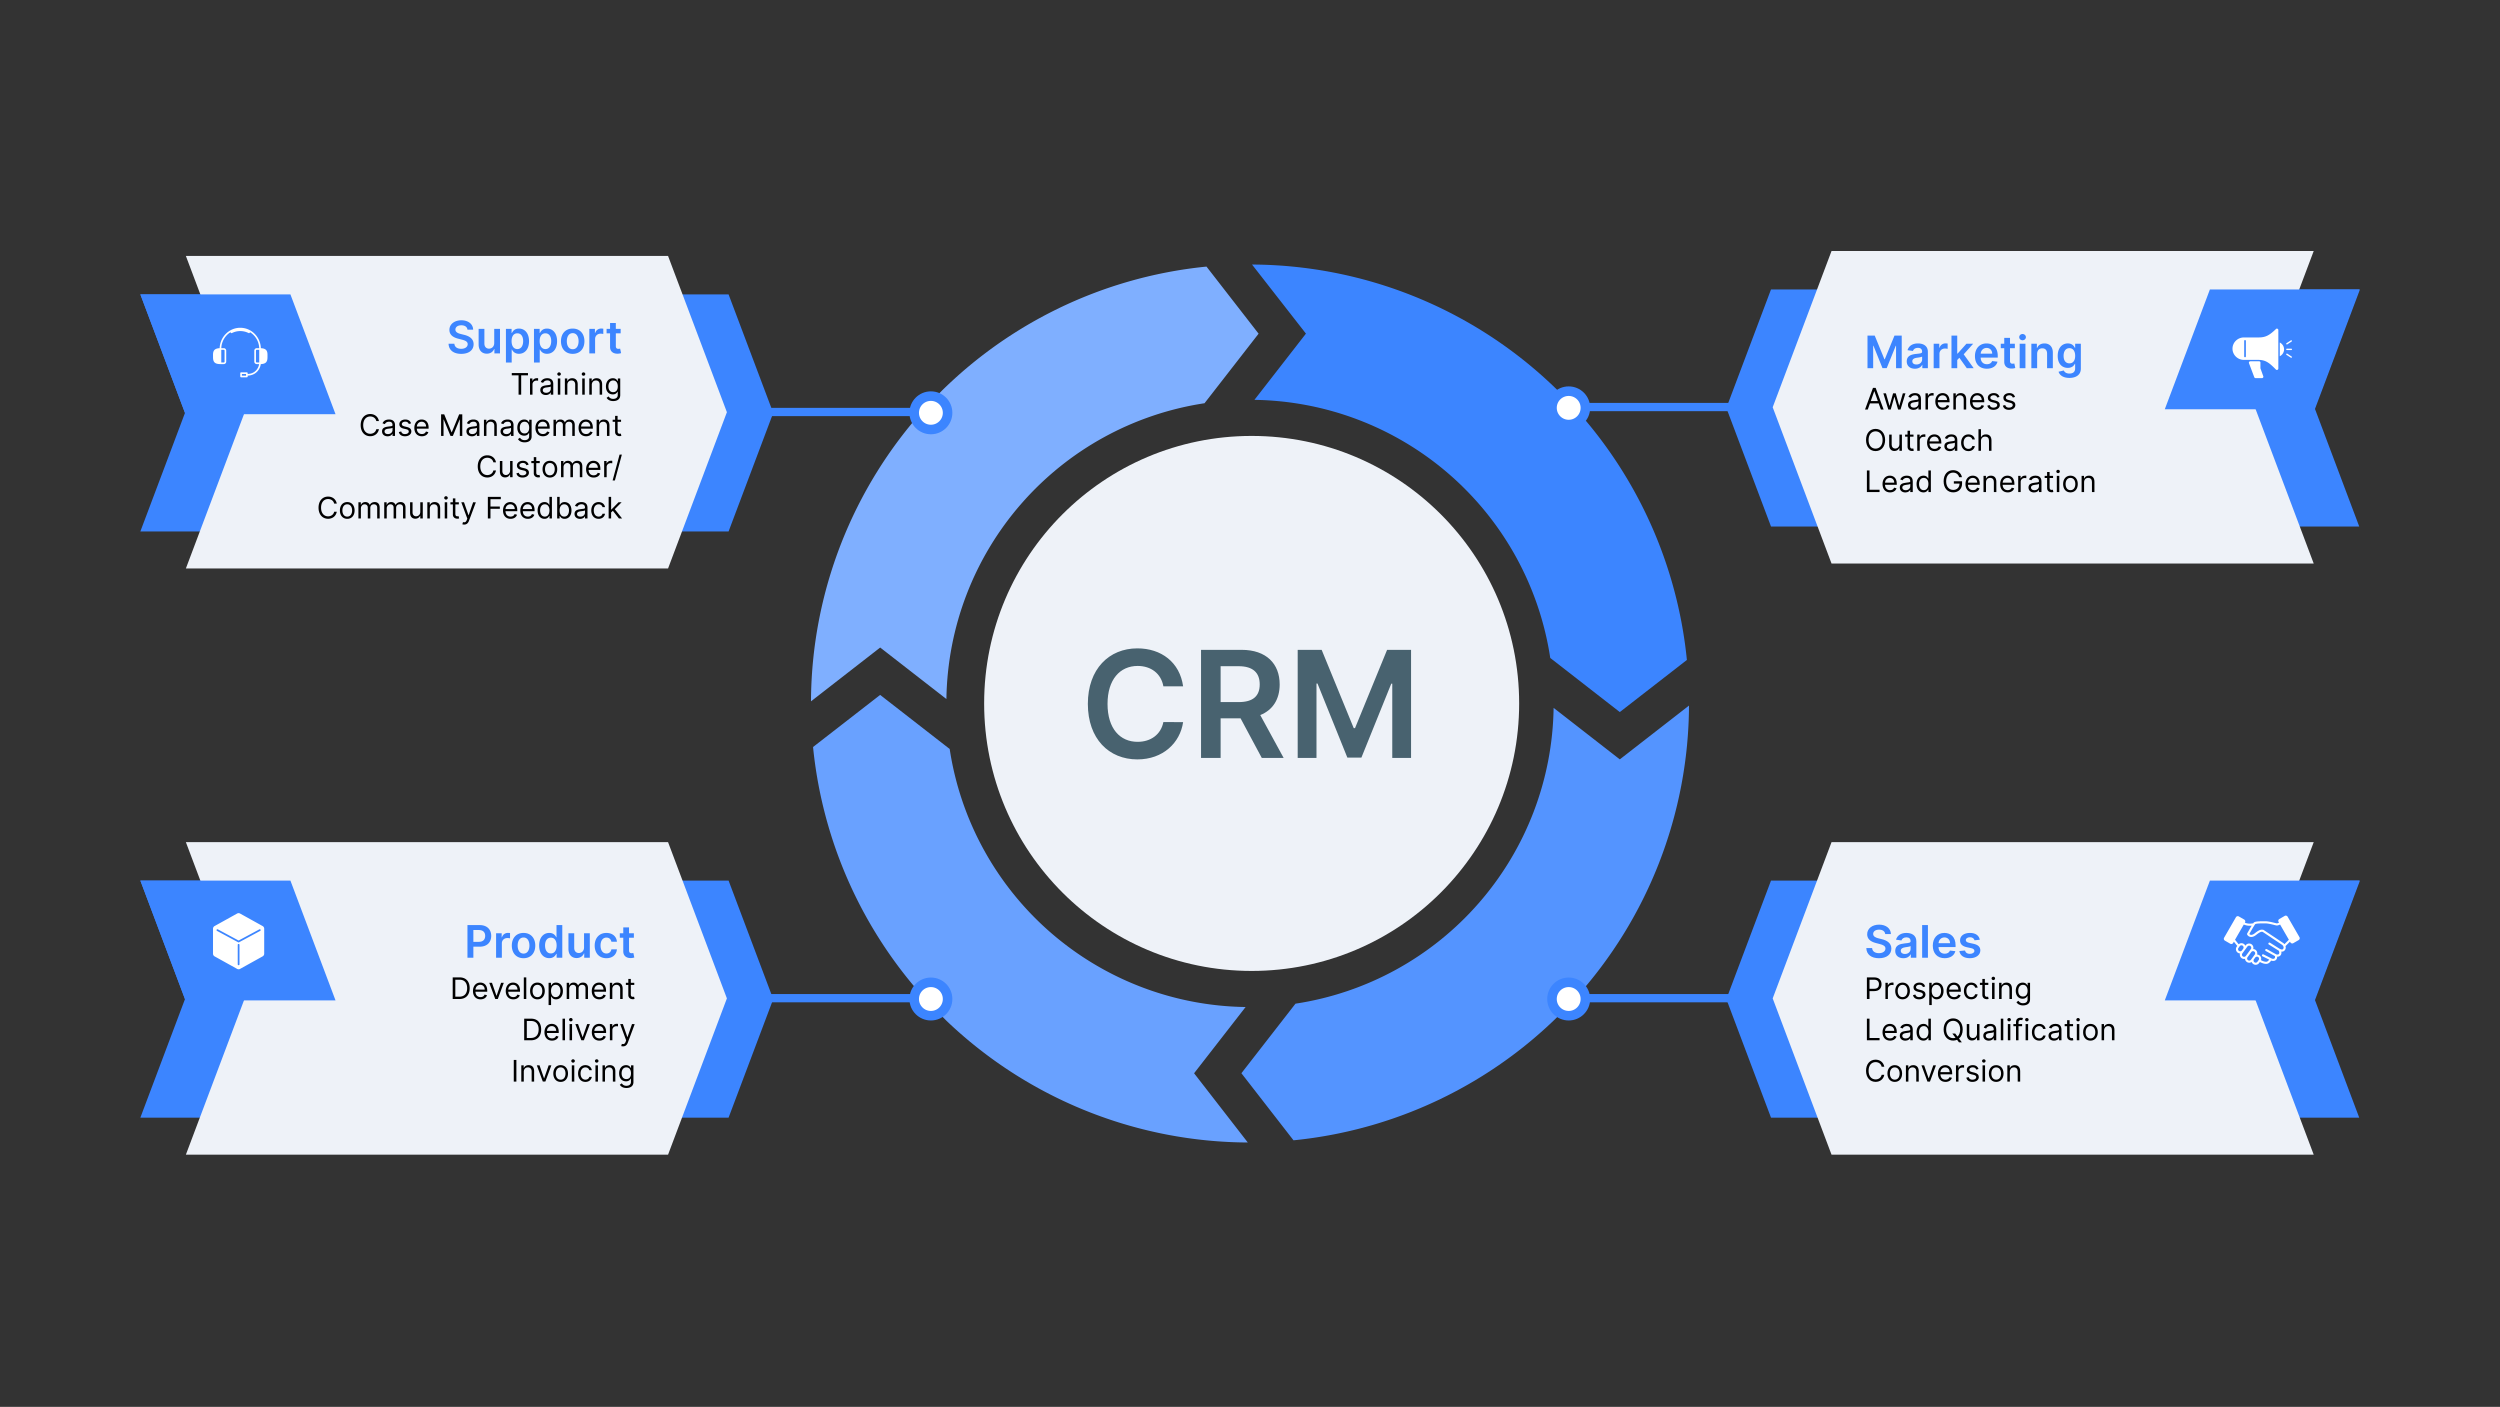 <svg width="1514" height="852" fill="none" xmlns="http://www.w3.org/2000/svg"><rect width="100%" height="100%" fill="#333333" stroke="none"/><path d="M758 588c89.47 0 162-72.53 162-162s-72.53-162-162-162-162 72.53-162 162 72.53 162 162 162Z" fill="#EEF2F8"/><g clip-path="url(#a)"><path d="m1022.86 427.293-41.903 32.582-40.092-31.198a183.897 183.897 0 0 1-156.32 179.146l-32.752 42.123 31.55 40.626a265.83 265.83 0 0 0 170.326-85.637 265.783 265.783 0 0 0 69.191-177.642Z" fill="#5494FF"/><path d="m790.876 202.043-31.199 40.115a183.861 183.861 0 0 1 179.157 156.308l42.112 32.764 40.634-31.561a265.863 265.863 0 0 0-263.355-239.466l32.651 41.84Z" fill="#3C85FF"/><path d="m533.043 392.147 40.103 31.187A183.884 183.884 0 0 1 729.455 244.2l32.752-42.123-31.55-40.626a265.833 265.833 0 0 0-239.522 263.278l41.908-32.582Z" fill="#7FAFFF"/><path d="m723.136 649.969 31.198-40.116A183.863 183.863 0 0 1 575.132 453.59l-42.123-32.752-40.626 31.55a265.864 265.864 0 0 0 263.29 239.511l-32.537-41.93Z" fill="#69A1FF"/><path d="M716.491 415.63c-2.013-14.542-13.2-22.979-27.709-22.979-17.099 0-29.979 12.464-29.979 33.622 0 21.125 12.72 33.622 29.979 33.622 15.564 0 25.887-10.068 27.709-22.564l-11.953-.064c-1.502 7.67-7.766 11.985-15.597 11.985-10.61 0-18.217-7.958-18.217-22.979 0-14.766 7.543-22.98 18.249-22.98 7.958 0 14.191 4.507 15.565 12.337h11.953ZM727.35 459h11.857v-23.97h12.081L764.136 459h13.231l-14.158-25.952c7.702-3.1 11.761-9.684 11.761-18.569 0-12.496-8.054-20.934-23.075-20.934H727.35V459Zm11.857-33.814v-21.733h10.866c8.853 0 12.816 4.059 12.816 11.026 0 6.968-3.963 10.707-12.752 10.707h-10.93Zm46.678-31.641V459h11.378v-45.064h.607l18.089 44.872h8.502l18.089-44.776h.607V459h11.378v-65.455h-14.51l-19.432 47.429h-.767l-19.431-47.429h-14.51Z" fill="#48626F"/></g><path stroke="#3C85FF" stroke-width="5" d="M364.751 249.5h199"/><path d="M441.227 178.288H85l27.021 71.779L85 321.847h356.227l27.043-71.78-27.043-71.779Z" fill="#3C85FF"/><path d="M404.573 155H112.564l35.636 94.629-35.636 94.651h292.009l35.636-94.651L404.573 155Z" fill="#EEF2F8"/><path d="m85 178.288 27.315 72.548h90.877l-27.315-72.548H85Z" fill="#3C85FF"/><circle cx="563.751" cy="250" r="10.111" fill="#fff" stroke="#3C85FF" stroke-width="5.778"/><path stroke="#3C85FF" stroke-width="5" d="M364.751 604.5h199"/><path d="M441.227 533.288H85l27.021 71.78L85 676.847h356.227l27.043-71.779-27.043-71.78Z" fill="#3C85FF"/><path d="M404.573 510H112.564l35.636 94.629-35.636 94.651h292.009l35.636-94.651L404.573 510Z" fill="#EEF2F8"/><path d="m85 533.288 27.315 72.548h90.877l-27.315-72.548H85Z" fill="#3C85FF"/><circle cx="563.751" cy="605" r="10.111" fill="#fff" stroke="#3C85FF" stroke-width="5.778"/><path stroke="#3C85FF" stroke-width="5" d="M1149 246.5H950"/><path d="M1072.52 175.288h356.23l-27.02 71.779 27.02 71.78h-356.23l-27.04-71.78 27.04-71.779Z" fill="#3C85FF"/><path d="M1109.18 152h292.01l-35.64 94.629 35.64 94.651h-292.01l-35.64-94.651L1109.18 152Z" fill="#EEF2F8"/><path d="m1429.19 175.288-27.31 72.548H1311l27.32-72.548h90.87Z" fill="#3C85FF"/><circle r="10.111" transform="matrix(-1 0 0 1 950 247)" fill="#fff" stroke="#3C85FF" stroke-width="5.778"/><path stroke="#3C85FF" stroke-width="5" d="M1149 604.5H950"/><path d="M1072.52 533.288h356.23l-27.02 71.78 27.02 71.779h-356.23l-27.04-71.779 27.04-71.78Z" fill="#3C85FF"/><path d="M1109.18 510h292.01l-35.64 94.629 35.64 94.651h-292.01l-35.64-94.651L1109.18 510Z" fill="#EEF2F8"/><path d="m1429.19 533.288-27.31 72.548H1311l27.32-72.548h90.87Z" fill="#3C85FF"/><circle r="10.111" transform="matrix(-1 0 0 1 950 605)" fill="#fff" stroke="#3C85FF" stroke-width="5.778"/><path d="M1130.95 203.234V223h3.44v-13.609h.18l5.46 13.551h2.57l5.46-13.522h.19V223h3.43v-19.766h-4.38l-5.87 14.323h-.23l-5.87-14.323h-4.38Zm28.74 20.065c2.33 0 3.72-1.09 4.35-2.335h.12V223h3.36v-9.922c0-3.918-3.2-5.096-6.02-5.096-3.12 0-5.51 1.39-6.29 4.092l3.27.464c.34-1.014 1.33-1.882 3.04-1.882 1.62 0 2.51.83 2.51 2.287v.058c0 1.004-1.06 1.052-3.67 1.332-2.88.309-5.63 1.168-5.63 4.507 0 2.915 2.13 4.459 4.96 4.459Zm.91-2.567c-1.46 0-2.5-.666-2.5-1.95 0-1.341 1.17-1.901 2.73-2.123.92-.126 2.75-.357 3.21-.724v1.747c0 1.65-1.34 3.05-3.44 3.05Zm10.43 2.268h3.5v-8.715c0-1.882 1.42-3.214 3.34-3.214.58 0 1.32.106 1.62.202v-3.214a8.428 8.428 0 0 0-1.26-.096c-1.7 0-3.11.965-3.66 2.683h-.15v-2.471h-3.39V223Zm10.78 0h3.49v-4.98l1.28-1.361 4.53 6.341h4.18l-6.08-8.426 5.74-6.399h-4.08l-5.33 5.955h-.24v-10.896h-3.49V223Zm21.43.29c3.45 0 5.82-1.689 6.44-4.266l-3.26-.367c-.47 1.254-1.63 1.911-3.14 1.911-2.26 0-3.75-1.487-3.78-4.025h10.33v-1.071c0-5.202-3.13-7.49-6.78-7.49-4.25 0-7.02 3.118-7.02 7.692 0 4.653 2.74 7.616 7.21 7.616Zm-3.73-9.102c.11-1.892 1.51-3.484 3.59-3.484 2.01 0 3.36 1.467 3.38 3.484h-6.97Zm20.68-6.013h-2.93v-3.552h-3.49v3.552h-2.11v2.703h2.11v8.242c-.02 2.789 2 4.16 4.63 4.083a7.09 7.09 0 0 0 2.06-.348l-.59-2.731c-.2.048-.59.135-1.03.135-.87 0-1.58-.309-1.58-1.718v-7.663h2.93v-2.703Zm2.92 14.825h3.49v-14.825h-3.49V223Zm1.75-16.929c1.11 0 2.02-.849 2.02-1.892 0-1.052-.91-1.901-2.02-1.901-1.12 0-2.02.849-2.02 1.901 0 1.043.9 1.892 2.02 1.892Zm8.83 8.243c0-2.143 1.29-3.378 3.13-3.378 1.81 0 2.89 1.187 2.89 3.165V223h3.49v-9.439c.01-3.552-2.01-5.579-5.07-5.579-2.22 0-3.75 1.062-4.42 2.712h-.18v-2.519h-3.34V223h3.5v-8.686Zm19.51 14.554c4.01 0 6.96-1.834 6.96-5.627v-15.066h-3.44v2.452h-.2c-.53-1.072-1.64-2.645-4.25-2.645-3.43 0-6.12 2.683-6.12 7.557 0 4.836 2.69 7.249 6.11 7.249 2.54 0 3.72-1.361 4.26-2.452h.18v2.809c0 2.181-1.45 3.079-3.44 3.079-2.1 0-3.03-.994-3.45-1.863l-3.15.762c.64 2.075 2.77 3.745 6.54 3.745Zm.03-8.821c-2.3 0-3.52-1.796-3.52-4.527 0-2.693 1.2-4.671 3.52-4.671 2.25 0 3.49 1.862 3.49 4.671 0 2.828-1.26 4.527-3.49 4.527Z" fill="#3C85FF"/><path d="m1131.12 248 1.32-3.707h5.29l1.32 3.707h1.66l-4.81-13.091h-1.63L1129.46 248h1.66Zm1.82-5.114 2.09-5.906h.11l2.09 5.906h-4.29Zm10.6 5.114h1.48l2.15-7.543h.15l2.15 7.543h1.48l2.99-9.818h-1.58l-2.12 7.491h-.1l-2.08-7.491h-1.61l-2.09 7.517h-.11l-2.12-7.517h-1.58l2.99 9.818Zm15.29.23c1.71 0 2.61-.92 2.91-1.56h.08V248h1.51v-6.469c0-3.119-2.38-3.477-3.63-3.477-1.49 0-3.17.511-3.94 2.301l1.43.511c.33-.715 1.12-1.482 2.56-1.482 1.39 0 2.07.735 2.07 1.994v.051c0 .729-.74.665-2.53.895-1.82.236-3.81.639-3.81 2.889 0 1.918 1.48 3.017 3.35 3.017Zm.23-1.355c-1.2 0-2.07-.537-2.07-1.585 0-1.151 1.05-1.509 2.22-1.662.64-.077 2.35-.256 2.61-.563v1.381c0 1.227-.97 2.429-2.76 2.429Zm7.02 1.125h1.51v-6.213c0-1.33 1.05-2.301 2.48-2.301.4 0 .82.076.92.102v-1.534c-.17-.013-.57-.026-.79-.026-1.18 0-2.2.665-2.56 1.637h-.1v-1.483h-1.46V248Zm10.52.205c1.99 0 3.45-.998 3.91-2.481l-1.46-.409c-.38 1.023-1.27 1.534-2.45 1.534-1.77 0-2.99-1.144-3.07-3.247h7.13v-.639c0-3.656-2.17-4.909-4.22-4.909-2.66 0-4.42 2.097-4.42 5.114s1.74 5.037 4.58 5.037Zm-3.07-5.907c.11-1.527 1.19-2.889 2.91-2.889 1.64 0 2.69 1.227 2.69 2.889h-5.6Zm10.94-.204c0-1.713 1.06-2.685 2.5-2.685 1.4 0 2.25.914 2.25 2.455V248h1.51v-6.239c0-2.505-1.34-3.707-3.32-3.707-1.49 0-2.41.665-2.87 1.662h-.13v-1.534h-1.45V248h1.51v-5.906Zm13.13 6.111c2 0 3.45-.998 3.91-2.481l-1.45-.409c-.39 1.023-1.27 1.534-2.46 1.534-1.77 0-2.99-1.144-3.06-3.247h7.13v-.639c0-3.656-2.18-4.909-4.22-4.909-2.66 0-4.42 2.097-4.42 5.114s1.73 5.037 4.57 5.037Zm-3.06-5.907c.1-1.527 1.18-2.889 2.91-2.889 1.64 0 2.68 1.227 2.68 2.889h-5.59Zm16.38-1.917c-.48-1.394-1.54-2.327-3.48-2.327-2.07 0-3.61 1.176-3.61 2.838 0 1.355.81 2.263 2.61 2.685l1.64.383c.99.23 1.46.703 1.46 1.381 0 .844-.9 1.534-2.3 1.534-1.24 0-2.01-.531-2.28-1.585l-1.43.358c.35 1.668 1.72 2.557 3.73 2.557 2.28 0 3.84-1.247 3.84-2.941 0-1.368-.86-2.231-2.61-2.659l-1.46-.358c-1.16-.287-1.69-.677-1.69-1.432 0-.843.9-1.457 2.1-1.457 1.32 0 1.86.729 2.12 1.406l1.36-.383Zm9.4 0c-.47-1.394-1.53-2.327-3.48-2.327-2.07 0-3.6 1.176-3.6 2.838 0 1.355.8 2.263 2.61 2.685l1.63.383c.99.23 1.46.703 1.46 1.381 0 .844-.89 1.534-2.3 1.534-1.23 0-2.01-.531-2.28-1.585l-1.43.358c.35 1.668 1.73 2.557 3.74 2.557 2.28 0 3.83-1.247 3.83-2.941 0-1.368-.86-2.231-2.61-2.659l-1.45-.358c-1.17-.287-1.69-.677-1.69-1.432 0-.843.89-1.457 2.09-1.457 1.32 0 1.86.729 2.13 1.406l1.35-.383Zm-78.69 26.074c0-4.143-2.43-6.725-5.78-6.725s-5.78 2.582-5.78 6.725c0 4.142 2.43 6.724 5.78 6.724s5.78-2.582 5.78-6.724Zm-1.53 0c0 3.4-1.87 5.241-4.25 5.241s-4.24-1.841-4.24-5.241c0-3.401 1.86-5.242 4.24-5.242s4.25 1.841 4.25 5.242Zm10.18 2.531c0 1.841-1.41 2.684-2.53 2.684-1.25 0-2.15-.92-2.15-2.352v-6.136h-1.51v6.238c0 2.506 1.33 3.708 3.17 3.708 1.49 0 2.46-.793 2.92-1.79h.1V273h1.51v-9.818h-1.51v5.804Zm8.54-5.804h-2.1v-2.352h-1.5v2.352h-1.49v1.278h1.49v6.137c0 1.713 1.38 2.531 2.65 2.531.57 0 .92-.102 1.13-.179l-.31-1.355c-.13.025-.33.076-.66.076-.67 0-1.31-.204-1.31-1.482v-5.728h2.1v-1.278Zm2.27 9.818h1.51v-6.213c0-1.33 1.05-2.301 2.48-2.301.4 0 .82.076.92.102v-1.534c-.17-.013-.57-.026-.79-.026-1.18 0-2.2.665-2.56 1.637h-.1v-1.483h-1.46V273Zm10.51.205c2 0 3.46-.998 3.92-2.481l-1.46-.409c-.38 1.023-1.27 1.534-2.46 1.534-1.77 0-2.99-1.144-3.06-3.247h7.13v-.639c0-3.656-2.17-4.909-4.22-4.909-2.66 0-4.42 2.097-4.42 5.114s1.74 5.037 4.57 5.037Zm-3.06-5.907c.11-1.527 1.19-2.889 2.91-2.889 1.64 0 2.69 1.227 2.69 2.889h-5.6Zm12.31 5.932c1.72 0 2.61-.92 2.92-1.56h.08V273h1.5v-6.469c0-3.119-2.37-3.477-3.63-3.477-1.48 0-3.17.511-3.93 2.301l1.43.511c.33-.715 1.12-1.482 2.55-1.482 1.39 0 2.08.735 2.08 1.994v.051c0 .729-.75.665-2.54.895-1.82.236-3.81.639-3.81 2.889 0 1.918 1.49 3.017 3.35 3.017Zm.23-1.355c-1.2 0-2.07-.537-2.07-1.585 0-1.151 1.05-1.509 2.23-1.662.64-.077 2.35-.256 2.61-.563v1.381c0 1.227-.98 2.429-2.77 2.429Zm11.02 1.33c2.17 0 3.6-1.33 3.86-3.069h-1.51c-.28 1.074-1.18 1.713-2.35 1.713-1.79 0-2.94-1.483-2.94-3.758 0-2.225 1.17-3.682 2.94-3.682 1.33 0 2.12.818 2.35 1.713h1.51c-.26-1.841-1.82-3.068-3.89-3.068-2.66 0-4.42 2.097-4.42 5.088 0 2.94 1.68 5.063 4.45 5.063Zm7.57-6.111c0-1.713 1.09-2.685 2.58-2.685 1.42 0 2.28.895 2.28 2.455V273h1.51v-6.239c0-2.524-1.35-3.707-3.35-3.707-1.55 0-2.43.646-2.89 1.662h-.13v-4.807h-1.51V273h1.51v-5.906ZM1130.59 298h7.67v-1.406h-6.09v-11.685h-1.58V298Zm14.03.205c2 0 3.45-.998 3.91-2.481l-1.45-.409c-.39 1.023-1.28 1.534-2.46 1.534-1.77 0-2.99-1.144-3.06-3.247h7.13v-.639c0-3.656-2.18-4.909-4.22-4.909-2.66 0-4.42 2.097-4.42 5.114s1.73 5.037 4.57 5.037Zm-3.06-5.907c.1-1.527 1.18-2.889 2.91-2.889 1.64 0 2.68 1.227 2.68 2.889h-5.59Zm12.31 5.932c1.71 0 2.61-.92 2.92-1.56h.07V298h1.51v-6.469c0-3.119-2.38-3.477-3.63-3.477-1.48 0-3.17.511-3.94 2.301l1.44.511c.33-.715 1.11-1.482 2.55-1.482 1.39 0 2.07.735 2.07 1.994v.051c0 .729-.74.665-2.53.895-1.82.236-3.81.639-3.81 2.889 0 1.918 1.48 3.017 3.35 3.017Zm.23-1.355c-1.2 0-2.07-.537-2.07-1.585 0-1.151 1.05-1.509 2.22-1.662.64-.077 2.36-.256 2.61-.563v1.381c0 1.227-.97 2.429-2.76 2.429Zm10.73 1.33c1.89 0 2.53-1.177 2.87-1.714h.17V298h1.46v-13.091h-1.51v4.832h-.12c-.34-.511-.92-1.687-2.84-1.687-2.48 0-4.2 1.969-4.2 5.062 0 3.12 1.72 5.089 4.17 5.089Zm.21-1.356c-1.9 0-2.87-1.661-2.87-3.758 0-2.071.95-3.682 2.87-3.682 1.84 0 2.81 1.483 2.81 3.682 0 2.224-1 3.758-2.81 3.758Zm21.48-7.849h1.64c-.49-2.531-2.61-4.27-5.37-4.27-3.36 0-5.73 2.582-5.73 6.725 0 4.142 2.35 6.724 5.83 6.724 3.12 0 5.34-2.077 5.34-5.318v-1.406h-4.98v1.406h3.45c-.05 2.352-1.59 3.835-3.81 3.835-2.43 0-4.3-1.841-4.3-5.241 0-3.401 1.87-5.242 4.2-5.242 1.89 0 3.17 1.068 3.73 2.787Zm8.34 9.205c1.99 0 3.45-.998 3.91-2.481l-1.46-.409c-.38 1.023-1.27 1.534-2.45 1.534-1.77 0-2.99-1.144-3.06-3.247h7.13v-.639c0-3.656-2.18-4.909-4.22-4.909-2.66 0-4.43 2.097-4.43 5.114s1.74 5.037 4.58 5.037Zm-3.06-5.907c.1-1.527 1.18-2.889 2.91-2.889 1.63 0 2.68 1.227 2.68 2.889h-5.59Zm10.93-.204c0-1.713 1.06-2.685 2.5-2.685 1.4 0 2.25.914 2.25 2.455V298h1.51v-6.239c0-2.505-1.33-3.707-3.32-3.707-1.48 0-2.4.665-2.86 1.662h-.13v-1.534h-1.46V298h1.51v-5.906Zm13.14 6.111c1.99 0 3.45-.998 3.91-2.481l-1.46-.409c-.38 1.023-1.27 1.534-2.45 1.534-1.77 0-3-1.144-3.07-3.247h7.13v-.639c0-3.656-2.17-4.909-4.22-4.909-2.66 0-4.42 2.097-4.42 5.114s1.74 5.037 4.58 5.037Zm-3.07-5.907c.11-1.527 1.19-2.889 2.91-2.889 1.64 0 2.69 1.227 2.69 2.889h-5.6Zm9.43 5.702h1.5v-6.213c0-1.33 1.05-2.301 2.49-2.301.4 0 .81.076.92.102v-1.534c-.18-.013-.57-.026-.8-.026-1.17 0-2.2.665-2.55 1.637h-.11v-1.483h-1.45V298Zm9.58.23c1.72 0 2.61-.92 2.92-1.56h.07V298h1.51v-6.469c0-3.119-2.37-3.477-3.63-3.477-1.48 0-3.17.511-3.94 2.301l1.44.511c.33-.715 1.12-1.482 2.55-1.482 1.39 0 2.07.735 2.07 1.994v.051c0 .729-.74.665-2.53.895-1.82.236-3.81.639-3.81 2.889 0 1.918 1.49 3.017 3.35 3.017Zm.23-1.355c-1.2 0-2.07-.537-2.07-1.585 0-1.151 1.05-1.509 2.23-1.662.64-.077 2.35-.256 2.6-.563v1.381c0 1.227-.97 2.429-2.76 2.429Zm11.3-8.693h-2.1v-2.352h-1.51v2.352h-1.48v1.278h1.48v6.137c0 1.713 1.38 2.531 2.66 2.531.56 0 .92-.102 1.13-.179l-.31-1.355c-.13.025-.33.076-.67.076-.66 0-1.3-.204-1.3-1.482v-5.728h2.1v-1.278Zm2.27 9.818h1.5v-9.818h-1.5V298Zm.76-11.455c.59 0 1.08-.46 1.08-1.022 0-.563-.49-1.023-1.08-1.023-.59 0-1.07.46-1.07 1.023 0 .562.48 1.022 1.07 1.022Zm7.5 11.66c2.65 0 4.44-2.02 4.44-5.063 0-3.068-1.79-5.088-4.44-5.088-2.66 0-4.45 2.02-4.45 5.088 0 3.043 1.79 5.063 4.45 5.063Zm0-1.356c-2.02 0-2.94-1.738-2.94-3.707 0-1.969.92-3.733 2.94-3.733s2.94 1.764 2.94 3.733-.92 3.707-2.94 3.707Zm8.26-4.755c0-1.713 1.06-2.685 2.5-2.685 1.4 0 2.25.914 2.25 2.455V298h1.51v-6.239c0-2.505-1.34-3.707-3.32-3.707-1.49 0-2.41.665-2.87 1.662h-.13v-1.534h-1.45V298h1.51v-5.906Z" fill="#000"/><path d="M1141.69 565.667h3.45c-.07-3.339-2.92-5.704-7.13-5.704-4.15 0-7.26 2.336-7.25 5.83 0 2.837 2.01 4.469 5.27 5.308l2.25.579c2.13.541 3.54 1.207 3.55 2.741-.01 1.689-1.61 2.819-3.95 2.819-2.24 0-3.98-1.004-4.12-3.079h-3.52c.14 3.928 3.06 6.138 7.67 6.138 4.74 0 7.49-2.364 7.5-5.849-.01-3.426-2.84-4.99-5.81-5.694l-1.86-.463c-1.62-.386-3.37-1.072-3.35-2.722.01-1.486 1.34-2.577 3.58-2.577 2.13 0 3.54.994 3.72 2.673Zm11.02 14.632c2.33 0 3.72-1.09 4.35-2.335h.12V580h3.36v-9.922c0-3.918-3.2-5.096-6.02-5.096-3.12 0-5.51 1.39-6.29 4.092l3.27.464c.34-1.014 1.33-1.882 3.04-1.882 1.62 0 2.51.83 2.51 2.287v.058c0 1.004-1.06 1.052-3.67 1.332-2.88.309-5.63 1.168-5.63 4.507 0 2.915 2.13 4.459 4.96 4.459Zm.91-2.567c-1.46 0-2.5-.666-2.5-1.95 0-1.341 1.17-1.901 2.73-2.123.92-.126 2.75-.357 3.2-.724v1.747c0 1.65-1.33 3.05-3.43 3.05Zm13.93-17.498h-3.5V580h3.5v-19.766Zm10.15 20.056c3.46 0 5.83-1.689 6.45-4.266l-3.26-.367c-.48 1.254-1.63 1.911-3.14 1.911-2.26 0-3.75-1.487-3.78-4.025h10.32v-1.071c0-5.202-3.12-7.49-6.77-7.49-4.25 0-7.02 3.118-7.02 7.692 0 4.653 2.73 7.616 7.2 7.616Zm-3.72-9.102c.1-1.892 1.5-3.484 3.59-3.484 2 0 3.36 1.467 3.37 3.484h-6.96Zm24.99-2.094c-.49-2.51-2.49-4.112-5.97-4.112-3.57 0-6 1.757-5.99 4.498-.01 2.162 1.32 3.59 4.17 4.179l2.53.531c1.36.299 1.99.849 1.99 1.689 0 1.013-1.1 1.776-2.76 1.776-1.6 0-2.64-.695-2.94-2.027l-3.41.328c.44 2.722 2.73 4.334 6.36 4.334 3.71 0 6.33-1.921 6.34-4.73-.01-2.113-1.38-3.407-4.17-4.015l-2.53-.54c-1.51-.338-2.11-.859-2.1-1.718-.01-1.004 1.1-1.699 2.56-1.699 1.61 0 2.46.878 2.73 1.853l3.19-.347Z" fill="#3C85FF"/><path d="M1130.59 605h1.58v-4.781h2.86c3.05 0 4.43-1.854 4.43-4.168s-1.38-4.142-4.45-4.142h-4.42V605Zm1.58-6.188v-5.497h2.79c2.13 0 2.94 1.164 2.94 2.736 0 1.573-.81 2.761-2.92 2.761h-2.81Zm9.64 6.188h1.5v-6.213c0-1.33 1.05-2.301 2.49-2.301.4 0 .81.076.92.102v-1.534c-.18-.013-.57-.026-.8-.026-1.17 0-2.2.665-2.55 1.637h-.11v-1.483h-1.45V605Zm10.38.205c2.66 0 4.45-2.02 4.45-5.063 0-3.068-1.79-5.088-4.45-5.088s-4.45 2.02-4.45 5.088c0 3.043 1.79 5.063 4.45 5.063Zm0-1.356c-2.02 0-2.94-1.738-2.94-3.707 0-1.969.92-3.733 2.94-3.733s2.94 1.764 2.94 3.733-.92 3.707-2.94 3.707Zm13.71-6.468c-.47-1.394-1.53-2.327-3.48-2.327-2.07 0-3.6 1.176-3.6 2.838 0 1.355.8 2.263 2.61 2.685l1.63.383c.99.23 1.46.703 1.46 1.381 0 .844-.9 1.534-2.3 1.534-1.24 0-2.01-.531-2.28-1.585l-1.43.358c.35 1.668 1.73 2.557 3.73 2.557 2.29 0 3.84-1.247 3.84-2.941 0-1.368-.86-2.231-2.61-2.659l-1.46-.358c-1.16-.287-1.68-.677-1.68-1.432 0-.843.89-1.457 2.09-1.457 1.32 0 1.86.729 2.12 1.406l1.36-.383Zm2.45 11.301h1.51v-5.191h.13c.33.537.97 1.714 2.86 1.714 2.45 0 4.17-1.969 4.17-5.089 0-3.093-1.72-5.062-4.2-5.062-1.91 0-2.5 1.176-2.83 1.687h-.18v-1.559h-1.46v13.5Zm1.48-8.591c0-2.199.97-3.682 2.81-3.682 1.92 0 2.87 1.611 2.87 3.682 0 2.097-.97 3.758-2.87 3.758-1.81 0-2.81-1.534-2.81-3.758Zm13.6 5.114c2 0 3.46-.998 3.92-2.481l-1.46-.409c-.38 1.023-1.27 1.534-2.46 1.534-1.77 0-2.99-1.144-3.06-3.247h7.13v-.639c0-3.656-2.17-4.909-4.22-4.909-2.66 0-4.42 2.097-4.42 5.114s1.74 5.037 4.57 5.037Zm-3.06-5.907c.11-1.527 1.19-2.889 2.91-2.889 1.64 0 2.69 1.227 2.69 2.889h-5.6Zm13.41 5.907c2.18 0 3.61-1.33 3.86-3.069h-1.5c-.29 1.074-1.18 1.713-2.36 1.713-1.79 0-2.94-1.483-2.94-3.758 0-2.225 1.18-3.682 2.94-3.682 1.33 0 2.13.818 2.36 1.713h1.5c-.25-1.841-1.81-3.068-3.88-3.068-2.66 0-4.43 2.097-4.43 5.088 0 2.94 1.69 5.063 4.45 5.063Zm10.34-10.023h-2.1v-2.352h-1.51v2.352h-1.48v1.278h1.48v6.137c0 1.713 1.38 2.531 2.66 2.531.57 0 .92-.102 1.13-.179l-.31-1.355c-.13.025-.33.076-.66.076-.67 0-1.31-.204-1.31-1.482v-5.728h2.1v-1.278Zm2.27 9.818h1.51v-9.818h-1.51V605Zm.77-11.455c.58 0 1.07-.46 1.07-1.022 0-.563-.49-1.023-1.07-1.023-.59 0-1.08.46-1.08 1.023 0 .562.49 1.022 1.08 1.022Zm5.01 5.549c0-1.713 1.06-2.685 2.5-2.685 1.4 0 2.25.914 2.25 2.455V605h1.51v-6.239c0-2.505-1.33-3.707-3.32-3.707-1.48 0-2.4.665-2.86 1.662h-.13v-1.534h-1.46V605h1.51v-5.906Zm12.98 9.792c2.35 0 4.25-1.074 4.25-3.605v-10.099h-1.46v1.559h-.15c-.34-.511-.95-1.687-2.87-1.687-2.48 0-4.19 1.969-4.19 4.986 0 3.068 1.79 4.807 4.17 4.807 1.91 0 2.53-1.125 2.86-1.662h.13v1.994c0 1.636-1.15 2.378-2.74 2.378-1.78 0-2.41-.94-2.81-1.483l-1.2.844c.61 1.029 1.82 1.968 4.01 1.968Zm-.05-5.395c-1.89 0-2.86-1.431-2.86-3.477 0-1.994.94-3.605 2.86-3.605 1.84 0 2.81 1.483 2.81 3.605 0 2.174-.99 3.477-2.81 3.477ZM1130.59 630h7.67v-1.406h-6.09v-11.685h-1.58V630Zm14.03.205c2 0 3.45-.998 3.91-2.481l-1.45-.409c-.39 1.023-1.28 1.534-2.46 1.534-1.77 0-2.99-1.144-3.06-3.247h7.13v-.639c0-3.656-2.18-4.909-4.22-4.909-2.66 0-4.42 2.097-4.42 5.114s1.73 5.037 4.57 5.037Zm-3.06-5.907c.1-1.527 1.18-2.889 2.91-2.889 1.64 0 2.68 1.227 2.68 2.889h-5.59Zm12.31 5.932c1.71 0 2.61-.92 2.92-1.56h.07V630h1.51v-6.469c0-3.119-2.38-3.477-3.63-3.477-1.48 0-3.17.511-3.94 2.301l1.44.511c.33-.715 1.11-1.482 2.55-1.482 1.39 0 2.07.735 2.07 1.994v.051c0 .729-.74.665-2.53.895-1.82.236-3.81.639-3.81 2.889 0 1.918 1.48 3.017 3.35 3.017Zm.23-1.355c-1.2 0-2.07-.537-2.07-1.585 0-1.151 1.05-1.509 2.22-1.662.64-.077 2.36-.256 2.61-.563v1.381c0 1.227-.97 2.429-2.76 2.429Zm10.73 1.33c1.89 0 2.53-1.177 2.87-1.714h.17V630h1.46v-13.091h-1.51v4.832h-.12c-.34-.511-.92-1.687-2.84-1.687-2.48 0-4.2 1.969-4.2 5.062 0 3.12 1.72 5.089 4.17 5.089Zm.21-1.356c-1.9 0-2.87-1.661-2.87-3.758 0-2.071.95-3.682 2.87-3.682 1.84 0 2.81 1.483 2.81 3.682 0 2.224-1 3.758-2.81 3.758Zm23.58-5.394c0-4.143-2.43-6.725-5.78-6.725s-5.78 2.582-5.78 6.725c0 4.142 2.43 6.724 5.78 6.724.86 0 1.65-.166 2.36-.486l1.14 1.534h1.74l-1.71-2.269c1.4-1.144 2.25-3.049 2.25-5.503Zm-6.29 2.454 1.94 2.544c-.45.16-.93.243-1.43.243-2.38 0-4.25-1.841-4.25-5.241 0-3.401 1.87-5.242 4.25-5.242s4.24 1.841 4.24 5.242c0 1.975-.62 3.419-1.62 4.289l-1.39-1.835h-1.74Zm14.94.077c0 1.841-1.41 2.684-2.54 2.684-1.25 0-2.14-.92-2.14-2.352v-6.136h-1.51v6.238c0 2.506 1.33 3.708 3.17 3.708 1.48 0 2.45-.793 2.91-1.79h.11V630h1.5v-9.818h-1.5v5.804Zm7.16 4.244c1.71 0 2.6-.92 2.91-1.56h.08V630h1.51v-6.469c0-3.119-2.38-3.477-3.63-3.477-1.49 0-3.18.511-3.94 2.301l1.43.511c.33-.715 1.12-1.482 2.56-1.482 1.38 0 2.07.735 2.07 1.994v.051c0 .729-.74.665-2.53.895-1.83.236-3.81.639-3.81 2.889 0 1.918 1.48 3.017 3.35 3.017Zm.23-1.355c-1.21 0-2.07-.537-2.07-1.585 0-1.151 1.04-1.509 2.22-1.662.64-.077 2.35-.256 2.61-.563v1.381c0 1.227-.97 2.429-2.76 2.429Zm8.53-11.966h-1.51V630h1.51v-13.091Zm2.76 13.091h1.51v-9.818h-1.51V630Zm.77-11.455c.59 0 1.07-.46 1.07-1.022 0-.563-.48-1.023-1.07-1.023-.59 0-1.08.46-1.08 1.023 0 .562.49 1.022 1.08 1.022Zm7.87 1.637h-2.19v-.997c0-.972.4-1.483 1.4-1.483.44 0 .69.102.85.153l.43-1.304c-.23-.102-.69-.256-1.43-.256-1.41 0-2.76.844-2.76 2.532v1.355h-1.59v1.278h1.59V630h1.51v-8.54h2.19v-1.278Zm2.12 9.818h1.51v-9.818h-1.51V630Zm.77-11.455c.58 0 1.07-.46 1.07-1.022 0-.563-.49-1.023-1.07-1.023-.59 0-1.08.46-1.08 1.023 0 .562.49 1.022 1.08 1.022Zm7.49 11.66c2.17 0 3.6-1.33 3.86-3.069h-1.51c-.28 1.074-1.17 1.713-2.35 1.713-1.79 0-2.94-1.483-2.94-3.758 0-2.225 1.17-3.682 2.94-3.682 1.33 0 2.12.818 2.35 1.713h1.51c-.26-1.841-1.82-3.068-3.89-3.068-2.66 0-4.42 2.097-4.42 5.088 0 2.94 1.69 5.063 4.45 5.063Zm8.95.025c1.72 0 2.61-.92 2.92-1.56h.08V630h1.5v-6.469c0-3.119-2.37-3.477-3.63-3.477-1.48 0-3.17.511-3.93 2.301l1.43.511c.33-.715 1.12-1.482 2.55-1.482 1.39 0 2.08.735 2.08 1.994v.051c0 .729-.75.665-2.54.895-1.82.236-3.81.639-3.81 2.889 0 1.918 1.49 3.017 3.35 3.017Zm.23-1.355c-1.2 0-2.07-.537-2.07-1.585 0-1.151 1.05-1.509 2.23-1.662.64-.077 2.35-.256 2.61-.563v1.381c0 1.227-.98 2.429-2.77 2.429Zm11.3-8.693h-2.1v-2.352h-1.51v2.352h-1.48v1.278h1.48v6.137c0 1.713 1.38 2.531 2.66 2.531.56 0 .92-.102 1.13-.179l-.31-1.355c-.13.025-.33.076-.67.076-.66 0-1.3-.204-1.3-1.482v-5.728h2.1v-1.278Zm2.27 9.818h1.51v-9.818h-1.51V630Zm.76-11.455c.59 0 1.08-.46 1.08-1.022 0-.563-.49-1.023-1.08-1.023-.58 0-1.07.46-1.07 1.023 0 .562.49 1.022 1.07 1.022Zm7.5 11.66c2.66 0 4.45-2.02 4.45-5.063 0-3.068-1.79-5.088-4.45-5.088s-4.45 2.02-4.45 5.088c0 3.043 1.79 5.063 4.45 5.063Zm0-1.356c-2.02 0-2.94-1.738-2.94-3.707 0-1.969.92-3.733 2.94-3.733s2.94 1.764 2.94 3.733-.92 3.707-2.94 3.707Zm8.26-4.755c0-1.713 1.06-2.685 2.5-2.685 1.4 0 2.25.914 2.25 2.455V630h1.51v-6.239c0-2.505-1.33-3.707-3.32-3.707-1.49 0-2.41.665-2.87 1.662h-.12v-1.534h-1.46V630h1.51v-5.906ZM1141.12 646c-.49-2.685-2.63-4.27-5.27-4.27-3.35 0-5.78 2.582-5.78 6.725 0 4.142 2.43 6.724 5.78 6.724 2.64 0 4.78-1.585 5.27-4.27h-1.59c-.38 1.815-1.94 2.787-3.68 2.787-2.38 0-4.24-1.841-4.24-5.241 0-3.401 1.86-5.242 4.24-5.242 1.74 0 3.3.972 3.68 2.787h1.59Zm6.35 9.205c2.65 0 4.44-2.02 4.44-5.063 0-3.068-1.79-5.088-4.44-5.088-2.66 0-4.45 2.02-4.45 5.088 0 3.043 1.79 5.063 4.45 5.063Zm0-1.356c-2.02 0-2.95-1.738-2.95-3.707 0-1.969.93-3.733 2.95-3.733 2.01 0 2.94 1.764 2.94 3.733s-.93 3.707-2.94 3.707Zm8.26-4.755c0-1.713 1.06-2.685 2.5-2.685 1.4 0 2.25.914 2.25 2.455V655h1.51v-6.239c0-2.505-1.34-3.707-3.32-3.707-1.49 0-2.41.665-2.87 1.662h-.13v-1.534h-1.45V655h1.51v-5.906Zm16.69-3.912h-1.63l-2.71 7.824h-.11l-2.71-7.824h-1.63l3.63 9.818h1.53l3.63-9.818Zm5.76 10.023c1.99 0 3.45-.998 3.91-2.481l-1.46-.409c-.38 1.023-1.27 1.534-2.45 1.534-1.77 0-2.99-1.144-3.06-3.247h7.12v-.639c0-3.656-2.17-4.909-4.21-4.909-2.66 0-4.43 2.097-4.43 5.114s1.74 5.037 4.58 5.037Zm-3.06-5.907c.1-1.527 1.18-2.889 2.91-2.889 1.63 0 2.68 1.227 2.68 2.889h-5.59Zm9.42 5.702h1.51v-6.213c0-1.33 1.05-2.301 2.48-2.301.4 0 .82.076.92.102v-1.534c-.17-.013-.57-.026-.79-.026-1.18 0-2.2.665-2.56 1.637h-.1v-1.483h-1.46V655Zm13.65-7.619c-.47-1.394-1.53-2.327-3.48-2.327-2.07 0-3.6 1.176-3.6 2.838 0 1.355.8 2.263 2.61 2.685l1.63.383c.99.23 1.46.703 1.46 1.381 0 .844-.89 1.534-2.3 1.534-1.23 0-2.01-.531-2.28-1.585l-1.43.358c.35 1.668 1.73 2.557 3.73 2.557 2.29 0 3.84-1.247 3.84-2.941 0-1.368-.86-2.231-2.61-2.659l-1.46-.358c-1.16-.287-1.68-.677-1.68-1.432 0-.843.89-1.457 2.09-1.457 1.32 0 1.86.729 2.13 1.406l1.35-.383Zm2.45 7.619h1.51v-9.818h-1.51V655Zm.77-11.455c.59 0 1.07-.46 1.07-1.022 0-.563-.48-1.023-1.07-1.023-.59 0-1.08.46-1.08 1.023 0 .562.49 1.022 1.08 1.022Zm7.49 11.66c2.66 0 4.45-2.02 4.45-5.063 0-3.068-1.79-5.088-4.45-5.088s-4.45 2.02-4.45 5.088c0 3.043 1.79 5.063 4.45 5.063Zm0-1.356c-2.02 0-2.94-1.738-2.94-3.707 0-1.969.92-3.733 2.94-3.733s2.94 1.764 2.94 3.733-.92 3.707-2.94 3.707Zm8.26-4.755c0-1.713 1.06-2.685 2.51-2.685 1.4 0 2.25.914 2.25 2.455V655h1.5v-6.239c0-2.505-1.33-3.707-3.32-3.707-1.48 0-2.4.665-2.86 1.662h-.13v-1.534h-1.46V655h1.51v-5.906Z" fill="#000"/><path d="M283.1 199.667h3.446c-.068-3.339-2.915-5.704-7.123-5.704-4.15 0-7.268 2.336-7.258 5.83 0 2.837 2.017 4.469 5.269 5.308l2.249.579c2.133.541 3.542 1.207 3.552 2.741-.01 1.689-1.612 2.819-3.947 2.819-2.24 0-3.977-1.004-4.122-3.079h-3.522c.144 3.928 3.069 6.138 7.673 6.138 4.738 0 7.489-2.364 7.499-5.849-.01-3.426-2.838-4.99-5.81-5.694l-1.854-.463c-1.621-.386-3.378-1.072-3.358-2.722.009-1.486 1.341-2.577 3.58-2.577 2.133 0 3.543.994 3.726 2.673Zm16.202 8.098c0 2.259-1.611 3.378-3.156 3.378-1.679 0-2.799-1.187-2.799-3.069v-8.899h-3.493v9.439c0 3.562 2.026 5.579 4.941 5.579 2.22 0 3.784-1.168 4.459-2.828h.155V214h3.387v-14.825h-3.494v8.59Zm7.087 11.794h3.494v-7.895h.145c.55 1.081 1.698 2.597 4.246 2.597 3.494 0 6.11-2.77 6.11-7.654 0-4.942-2.693-7.625-6.119-7.625-2.616 0-3.706 1.573-4.237 2.645h-.203v-2.452h-3.436v20.384Zm3.426-12.971c0-2.877 1.236-4.739 3.485-4.739 2.326 0 3.522 1.978 3.522 4.739 0 2.779-1.216 4.806-3.522 4.806-2.23 0-3.485-1.93-3.485-4.806Zm13.561 12.971h3.494v-7.895h.145c.55 1.081 1.698 2.597 4.246 2.597 3.494 0 6.11-2.77 6.11-7.654 0-4.942-2.693-7.625-6.119-7.625-2.616 0-3.707 1.573-4.237 2.645h-.203v-2.452h-3.436v20.384Zm3.426-12.971c0-2.877 1.236-4.739 3.484-4.739 2.326 0 3.523 1.978 3.523 4.739 0 2.779-1.216 4.806-3.523 4.806-2.229 0-3.484-1.93-3.484-4.806Zm20.027 7.702c4.343 0 7.104-3.06 7.104-7.644 0-4.595-2.761-7.664-7.104-7.664s-7.103 3.069-7.103 7.664c0 4.584 2.76 7.644 7.103 7.644Zm.02-2.799c-2.404 0-3.581-2.143-3.581-4.855 0-2.712 1.177-4.884 3.581-4.884 2.364 0 3.542 2.172 3.542 4.884s-1.178 4.855-3.542 4.855ZM356.898 214h3.494v-8.715c0-1.882 1.419-3.214 3.34-3.214.588 0 1.322.106 1.621.202v-3.214a8.39 8.39 0 0 0-1.255-.096c-1.698 0-3.117.965-3.658 2.683h-.154v-2.471h-3.388V214Zm18.975-14.825h-2.924v-3.552h-3.494v3.552h-2.104v2.703h2.104v8.242c-.019 2.789 2.007 4.16 4.633 4.083a6.992 6.992 0 0 0 2.055-.348l-.588-2.731a4.373 4.373 0 0 1-1.023.135c-.879 0-1.583-.309-1.583-1.718v-7.663h2.924v-2.703Z" fill="#3C85FF"/><path d="M309.93 227.315h4.116V239h1.586v-11.685h4.116v-1.406h-9.818v1.406ZM320.971 239h1.508v-6.213c0-1.33 1.048-2.301 2.48-2.301.403 0 .818.076.921.102v-1.534a14.28 14.28 0 0 0-.793-.026c-1.176 0-2.199.665-2.557 1.637h-.102v-1.483h-1.457V239Zm9.586.23c1.713 0 2.608-.92 2.915-1.56h.076V239h1.509v-6.469c0-3.119-2.378-3.477-3.631-3.477-1.483 0-3.17.511-3.937 2.301l1.432.511c.332-.715 1.118-1.482 2.556-1.482 1.388 0 2.071.735 2.071 1.994v.051c0 .729-.741.665-2.531.895-1.822.236-3.809.639-3.809 2.889 0 1.918 1.483 3.017 3.349 3.017Zm.23-1.355c-1.202 0-2.071-.537-2.071-1.585 0-1.151 1.048-1.509 2.225-1.662.639-.077 2.352-.256 2.607-.563v1.381c0 1.227-.971 2.429-2.761 2.429ZM337.81 239h1.509v-9.818h-1.509V239Zm.767-11.455c.588 0 1.074-.46 1.074-1.022 0-.563-.486-1.023-1.074-1.023-.588 0-1.073.46-1.073 1.023 0 .562.485 1.022 1.073 1.022Zm5.013 5.549c0-1.713 1.061-2.685 2.506-2.685 1.4 0 2.25.914 2.25 2.455V239h1.509v-6.239c0-2.505-1.336-3.707-3.324-3.707-1.483 0-2.404.665-2.864 1.662h-.128v-1.534h-1.457V239h1.508v-5.906Zm9.021 5.906h1.509v-9.818h-1.509V239Zm.767-11.455c.588 0 1.074-.46 1.074-1.022 0-.563-.486-1.023-1.074-1.023-.588 0-1.074.46-1.074 1.023 0 .562.486 1.022 1.074 1.022Zm5.013 5.549c0-1.713 1.061-2.685 2.506-2.685 1.4 0 2.25.914 2.25 2.455V239h1.508v-6.239c0-2.505-1.336-3.707-3.324-3.707-1.482 0-2.403.665-2.863 1.662h-.128v-1.534h-1.457V239h1.508v-5.906Zm12.984 9.792c2.352 0 4.244-1.074 4.244-3.605v-10.099h-1.457v1.559h-.153c-.333-.511-.947-1.687-2.864-1.687-2.48 0-4.193 1.969-4.193 4.986 0 3.068 1.789 4.807 4.167 4.807 1.918 0 2.532-1.125 2.864-1.662h.128v1.994c0 1.636-1.151 2.378-2.736 2.378-1.783 0-2.41-.94-2.813-1.483l-1.201.844c.613 1.029 1.822 1.968 4.014 1.968Zm-.051-5.395c-1.892 0-2.864-1.431-2.864-3.477 0-1.994.946-3.605 2.864-3.605 1.841 0 2.812 1.483 2.812 3.605 0 2.174-.997 3.477-2.812 3.477ZM229.475 255c-.486-2.685-2.634-4.27-5.267-4.27-3.35 0-5.779 2.582-5.779 6.725 0 4.142 2.429 6.724 5.779 6.724 2.633 0 4.781-1.585 5.267-4.27h-1.585c-.384 1.815-1.944 2.787-3.682 2.787-2.378 0-4.245-1.841-4.245-5.241 0-3.401 1.867-5.242 4.245-5.242 1.738 0 3.298.972 3.682 2.787h1.585Zm5.246 9.23c1.713 0 2.608-.92 2.915-1.56h.077V264h1.508v-6.469c0-3.119-2.378-3.477-3.631-3.477-1.483 0-3.17.511-3.937 2.301l1.432.511c.332-.715 1.118-1.482 2.557-1.482 1.387 0 2.071.735 2.071 1.994v.051c0 .729-.742.665-2.532.895-1.821.236-3.809.639-3.809 2.889 0 1.918 1.483 3.017 3.349 3.017Zm.23-1.355c-1.202 0-2.071-.537-2.071-1.585 0-1.151 1.048-1.509 2.225-1.662.639-.077 2.352-.256 2.608-.563v1.381c0 1.227-.972 2.429-2.762 2.429Zm13.978-6.494c-.473-1.394-1.534-2.327-3.477-2.327-2.071 0-3.605 1.176-3.605 2.838 0 1.355.805 2.263 2.608 2.685l1.636.383c.991.23 1.457.703 1.457 1.381 0 .844-.895 1.534-2.301 1.534-1.234 0-2.007-.531-2.275-1.585l-1.432.358c.351 1.668 1.726 2.557 3.733 2.557 2.282 0 3.835-1.247 3.835-2.941 0-1.368-.857-2.231-2.608-2.659l-1.457-.358c-1.164-.287-1.688-.677-1.688-1.432 0-.843.895-1.457 2.097-1.457 1.316 0 1.86.729 2.122 1.406l1.355-.383Zm6.566 7.824c1.995 0 3.452-.998 3.912-2.481l-1.457-.409c-.384 1.023-1.272 1.534-2.455 1.534-1.77 0-2.991-1.144-3.062-3.247h7.128v-.639c0-3.656-2.174-4.909-4.219-4.909-2.659 0-4.423 2.097-4.423 5.114s1.738 5.037 4.576 5.037Zm-3.062-5.907c.103-1.527 1.183-2.889 2.909-2.889 1.636 0 2.684 1.227 2.684 2.889h-5.593Zm14.689-7.389V264h1.483v-9.946h.128l4.091 9.946h1.432l4.091-9.946h.128V264h1.483v-13.091h-1.892l-4.449 10.867h-.154l-4.449-10.867h-1.892Zm18.699 13.321c1.713 0 2.608-.92 2.914-1.56h.077V264h1.509v-6.469c0-3.119-2.378-3.477-3.631-3.477-1.483 0-3.17.511-3.938 2.301l1.432.511c.333-.715 1.119-1.482 2.557-1.482 1.387 0 2.071.735 2.071 1.994v.051c0 .729-.741.665-2.531.895-1.822.236-3.81.639-3.81 2.889 0 1.918 1.483 3.017 3.35 3.017Zm.23-1.355c-1.202 0-2.071-.537-2.071-1.585 0-1.151 1.048-1.509 2.224-1.662.639-.077 2.352-.256 2.608-.563v1.381c0 1.227-.971 2.429-2.761 2.429Zm8.532-4.781c0-1.713 1.061-2.685 2.505-2.685 1.4 0 2.25.914 2.25 2.455V264h1.509v-6.239c0-2.505-1.336-3.707-3.324-3.707-1.483 0-2.404.665-2.864 1.662h-.128v-1.534h-1.457V264h1.509v-5.906Zm11.91 6.136c1.713 0 2.607-.92 2.914-1.56h.077V264h1.509v-6.469c0-3.119-2.378-3.477-3.631-3.477-1.483 0-3.171.511-3.938 2.301l1.432.511c.333-.715 1.119-1.482 2.557-1.482 1.387 0 2.071.735 2.071 1.994v.051c0 .729-.741.665-2.531.895-1.822.236-3.81.639-3.81 2.889 0 1.918 1.483 3.017 3.35 3.017Zm.23-1.355c-1.202 0-2.071-.537-2.071-1.585 0-1.151 1.048-1.509 2.224-1.662.639-.077 2.352-.256 2.608-.563v1.381c0 1.227-.972 2.429-2.761 2.429Zm10.986 5.011c2.352 0 4.244-1.074 4.244-3.605v-10.099h-1.457v1.559h-.153c-.333-.511-.947-1.687-2.864-1.687-2.48 0-4.193 1.969-4.193 4.986 0 3.068 1.789 4.807 4.167 4.807 1.918 0 2.532-1.125 2.864-1.662h.128v1.994c0 1.636-1.151 2.378-2.736 2.378-1.783 0-2.41-.94-2.813-1.483l-1.201.844c.613 1.029 1.822 1.968 4.014 1.968Zm-.051-5.395c-1.892 0-2.864-1.431-2.864-3.477 0-1.994.946-3.605 2.864-3.605 1.841 0 2.812 1.483 2.812 3.605 0 2.174-.997 3.477-2.812 3.477Zm11.173 1.714c1.994 0 3.452-.998 3.912-2.481l-1.457-.409c-.384 1.023-1.272 1.534-2.455 1.534-1.77 0-2.991-1.144-3.062-3.247h7.127v-.639c0-3.656-2.173-4.909-4.218-4.909-2.659 0-4.424 2.097-4.424 5.114s1.739 5.037 4.577 5.037Zm-3.062-5.907c.103-1.527 1.183-2.889 2.909-2.889 1.636 0 2.684 1.227 2.684 2.889h-5.593Zm9.422 5.702h1.509v-6.136c0-1.439 1.048-2.455 2.224-2.455 1.144 0 1.943.748 1.943 1.867V264h1.534v-6.392c0-1.266.793-2.199 2.174-2.199 1.074 0 1.994.569 1.994 2.02V264h1.509v-6.571c0-2.308-1.24-3.375-2.992-3.375-1.406 0-2.435.646-2.94 1.662h-.102c-.486-1.048-1.343-1.662-2.634-1.662-1.278 0-2.224.614-2.634 1.662h-.127v-1.534h-1.458V264Zm19.761.205c1.995 0 3.452-.998 3.912-2.481l-1.457-.409c-.384 1.023-1.272 1.534-2.455 1.534-1.77 0-2.991-1.144-3.062-3.247h7.128v-.639c0-3.656-2.174-4.909-4.219-4.909-2.659 0-4.423 2.097-4.423 5.114s1.738 5.037 4.576 5.037Zm-3.062-5.907c.103-1.527 1.183-2.889 2.909-2.889 1.636 0 2.684 1.227 2.684 2.889h-5.593Zm10.931-.204c0-1.713 1.061-2.685 2.506-2.685 1.399 0 2.25.914 2.25 2.455V264h1.508v-6.239c0-2.505-1.336-3.707-3.324-3.707-1.483 0-2.403.665-2.863 1.662h-.128v-1.534h-1.458V264h1.509v-5.906Zm13.291-3.912h-2.097v-2.352h-1.509v2.352h-1.483v1.278h1.483v6.137c0 1.713 1.381 2.531 2.659 2.531.563 0 .921-.102 1.125-.179l-.306-1.355c-.128.025-.333.076-.665.076-.665 0-1.304-.204-1.304-1.482v-5.728h2.097v-1.278ZM300.367 280c-.485-2.685-2.633-4.27-5.267-4.27-3.349 0-5.778 2.582-5.778 6.725 0 4.142 2.429 6.724 5.778 6.724 2.634 0 4.782-1.585 5.267-4.27h-1.585c-.383 1.815-1.943 2.787-3.682 2.787-2.378 0-4.244-1.841-4.244-5.241 0-3.401 1.866-5.242 4.244-5.242 1.739 0 3.299.972 3.682 2.787h1.585Zm8.545 4.986c0 1.841-1.406 2.684-2.531 2.684-1.253 0-2.148-.92-2.148-2.352v-6.136h-1.509v6.238c0 2.506 1.33 3.708 3.171 3.708 1.483 0 2.454-.793 2.915-1.79h.102V289h1.508v-9.818h-1.508v5.804Zm11.226-3.605c-.473-1.394-1.534-2.327-3.477-2.327-2.071 0-3.605 1.176-3.605 2.838 0 1.355.805 2.263 2.608 2.685l1.636.383c.991.23 1.457.703 1.457 1.381 0 .844-.895 1.534-2.301 1.534-1.234 0-2.007-.531-2.275-1.585l-1.432.358c.351 1.668 1.726 2.557 3.733 2.557 2.282 0 3.835-1.247 3.835-2.941 0-1.368-.857-2.231-2.608-2.659l-1.457-.358c-1.164-.287-1.688-.677-1.688-1.432 0-.843.895-1.457 2.097-1.457 1.316 0 1.86.729 2.122 1.406l1.355-.383Zm6.72-2.199h-2.097v-2.352h-1.509v2.352h-1.482v1.278h1.482v6.137c0 1.713 1.381 2.531 2.66 2.531.562 0 .92-.102 1.125-.179l-.307-1.355c-.128.025-.333.076-.665.076-.665 0-1.304-.204-1.304-1.482v-5.728h2.097v-1.278Zm6.152 10.023c2.659 0 4.449-2.02 4.449-5.063 0-3.068-1.79-5.088-4.449-5.088s-4.449 2.02-4.449 5.088c0 3.043 1.79 5.063 4.449 5.063Zm0-1.356c-2.02 0-2.94-1.738-2.94-3.707 0-1.969.92-3.733 2.94-3.733s2.94 1.764 2.94 3.733-.92 3.707-2.94 3.707Zm6.752 1.151h1.508v-6.136c0-1.439 1.048-2.455 2.224-2.455 1.145 0 1.944.748 1.944 1.867V289h1.534v-6.392c0-1.266.792-2.199 2.173-2.199 1.074 0 1.994.569 1.994 2.02V289h1.509v-6.571c0-2.308-1.24-3.375-2.992-3.375-1.406 0-2.435.646-2.94 1.662h-.102c-.486-1.048-1.343-1.662-2.634-1.662-1.278 0-2.224.614-2.633 1.662h-.128v-1.534h-1.457V289Zm19.761.205c1.994 0 3.451-.998 3.911-2.481l-1.457-.409c-.383 1.023-1.272 1.534-2.454 1.534-1.771 0-2.992-1.144-3.062-3.247h7.127v-.639c0-3.656-2.173-4.909-4.219-4.909-2.659 0-4.423 2.097-4.423 5.114s1.738 5.037 4.577 5.037Zm-3.062-5.907c.102-1.527 1.182-2.889 2.908-2.889 1.637 0 2.685 1.227 2.685 2.889h-5.593Zm9.422 5.702h1.508v-6.213c0-1.33 1.048-2.301 2.48-2.301.403 0 .818.076.921.102v-1.534a14.28 14.28 0 0 0-.793-.026c-1.176 0-2.199.665-2.557 1.637h-.102v-1.483h-1.457V289Zm10.71-13.705h-1.381l-4.219 15.674h1.381l4.219-15.674ZM203.951 305c-.485-2.685-2.633-4.27-5.267-4.27-3.349 0-5.778 2.582-5.778 6.725 0 4.142 2.429 6.724 5.778 6.724 2.634 0 4.782-1.585 5.267-4.27h-1.585c-.383 1.815-1.943 2.787-3.682 2.787-2.378 0-4.244-1.841-4.244-5.241 0-3.401 1.866-5.242 4.244-5.242 1.739 0 3.299.972 3.682 2.787h1.585Zm6.346 9.205c2.659 0 4.449-2.02 4.449-5.063 0-3.068-1.79-5.088-4.449-5.088s-4.449 2.02-4.449 5.088c0 3.043 1.79 5.063 4.449 5.063Zm0-1.356c-2.02 0-2.94-1.738-2.94-3.707 0-1.969.92-3.733 2.94-3.733s2.94 1.764 2.94 3.733-.92 3.707-2.94 3.707Zm6.752 1.151h1.508v-6.136c0-1.439 1.048-2.455 2.225-2.455 1.144 0 1.943.748 1.943 1.867V314h1.534v-6.392c0-1.266.792-2.199 2.173-2.199 1.074 0 1.994.569 1.994 2.02V314h1.509v-6.571c0-2.308-1.24-3.375-2.991-3.375-1.407 0-2.436.646-2.941 1.662h-.102c-.486-1.048-1.342-1.662-2.634-1.662-1.278 0-2.224.614-2.633 1.662h-.128v-1.534h-1.457V314Zm15.644 0h1.509v-6.136c0-1.439 1.048-2.455 2.224-2.455 1.144 0 1.943.748 1.943 1.867V314h1.534v-6.392c0-1.266.793-2.199 2.174-2.199 1.074 0 1.994.569 1.994 2.02V314h1.509v-6.571c0-2.308-1.241-3.375-2.992-3.375-1.406 0-2.435.646-2.94 1.662h-.103c-.485-1.048-1.342-1.662-2.633-1.662-1.278 0-2.224.614-2.634 1.662h-.127v-1.534h-1.458V314Zm21.832-4.014c0 1.841-1.406 2.684-2.531 2.684-1.253 0-2.148-.92-2.148-2.352v-6.136h-1.508v6.238c0 2.506 1.329 3.708 3.17 3.708 1.483 0 2.455-.793 2.915-1.79h.102V314h1.509v-9.818h-1.509v5.804Zm5.78-1.892c0-1.713 1.061-2.685 2.506-2.685 1.4 0 2.25.914 2.25 2.455V314h1.508v-6.239c0-2.505-1.336-3.707-3.323-3.707-1.483 0-2.404.665-2.864 1.662h-.128v-1.534h-1.457V314h1.508v-5.906Zm9.021 5.906h1.509v-9.818h-1.509V314Zm.767-11.455c.588 0 1.074-.46 1.074-1.022 0-.563-.486-1.023-1.074-1.023-.588 0-1.074.46-1.074 1.023 0 .562.486 1.022 1.074 1.022Zm7.774 1.637h-2.096v-2.352h-1.509v2.352h-1.483v1.278h1.483v6.137c0 1.713 1.381 2.531 2.659 2.531.563 0 .921-.102 1.125-.179l-.306-1.355c-.128.025-.333.076-.665.076-.665 0-1.304-.204-1.304-1.482v-5.728h2.096v-1.278Zm3.241 13.5c1.362 0 2.32-.722 2.889-2.25l4.181-11.225-1.649-.025-2.711 7.824h-.102l-2.71-7.824h-1.637l3.631 9.869-.281.767c-.55 1.496-1.227 1.637-2.327 1.355l-.383 1.33c.153.077.588.179 1.099.179ZM295.441 314h1.585v-5.855h5.676v-1.406h-5.676v-4.424h6.264v-1.406h-7.849V314Zm13.755.205c1.995 0 3.452-.998 3.912-2.481l-1.457-.409c-.384 1.023-1.272 1.534-2.455 1.534-1.77 0-2.991-1.144-3.061-3.247h7.127v-.639c0-3.656-2.174-4.909-4.219-4.909-2.659 0-4.423 2.097-4.423 5.114s1.738 5.037 4.576 5.037Zm-3.061-5.907c.102-1.527 1.182-2.889 2.908-2.889 1.636 0 2.685 1.227 2.685 2.889h-5.593Zm13.538 5.907c1.994 0 3.452-.998 3.912-2.481l-1.458-.409c-.383 1.023-1.272 1.534-2.454 1.534-1.771 0-2.992-1.144-3.062-3.247h7.127v-.639c0-3.656-2.173-4.909-4.218-4.909-2.66 0-4.424 2.097-4.424 5.114s1.739 5.037 4.577 5.037Zm-3.062-5.907c.102-1.527 1.183-2.889 2.909-2.889 1.636 0 2.684 1.227 2.684 2.889h-5.593Zm13.129 5.907c1.892 0 2.532-1.177 2.864-1.714h.179V314h1.457v-13.091h-1.508v4.832h-.128c-.332-.511-.92-1.687-2.838-1.687-2.48 0-4.193 1.969-4.193 5.062 0 3.12 1.713 5.089 4.167 5.089Zm.205-1.356c-1.892 0-2.864-1.661-2.864-3.758 0-2.071.946-3.682 2.864-3.682 1.841 0 2.812 1.483 2.812 3.682 0 2.224-.997 3.758-2.812 3.758Zm7.472 1.151h1.458v-1.509h.179c.332.537.971 1.714 2.863 1.714 2.455 0 4.168-1.969 4.168-5.089 0-3.093-1.713-5.062-4.193-5.062-1.918 0-2.506 1.176-2.838 1.687h-.128v-4.832h-1.509V314Zm1.483-4.909c0-2.199.972-3.682 2.813-3.682 1.917 0 2.863 1.611 2.863 3.682 0 2.097-.971 3.758-2.863 3.758-1.816 0-2.813-1.534-2.813-3.758Zm12.382 5.139c1.713 0 2.608-.92 2.914-1.56h.077V314h1.509v-6.469c0-3.119-2.378-3.477-3.631-3.477-1.483 0-3.171.511-3.938 2.301l1.432.511c.333-.715 1.119-1.482 2.557-1.482 1.387 0 2.071.735 2.071 1.994v.051c0 .729-.741.665-2.531.895-1.822.236-3.81.639-3.81 2.889 0 1.918 1.483 3.017 3.35 3.017Zm.23-1.355c-1.202 0-2.071-.537-2.071-1.585 0-1.151 1.048-1.509 2.224-1.662.639-.077 2.352-.256 2.608-.563v1.381c0 1.227-.972 2.429-2.761 2.429Zm11.012 1.33c2.173 0 3.605-1.33 3.86-3.069h-1.508c-.281 1.074-1.176 1.713-2.352 1.713-1.79 0-2.941-1.483-2.941-3.758 0-2.225 1.176-3.682 2.941-3.682 1.329 0 2.122.818 2.352 1.713h1.508c-.255-1.841-1.815-3.068-3.886-3.068-2.659 0-4.423 2.097-4.423 5.088 0 2.94 1.687 5.063 4.449 5.063Zm6.066-.205h1.508v-3.675l1.055-.978 3.675 4.653h1.918l-4.455-5.625 4.148-4.193h-1.866l-4.296 4.372h-.179v-7.645h-1.508V314Z" fill="#000"/><path d="M283.092 580h3.58v-6.679h3.784c4.565 0 7.016-2.741 7.016-6.544 0-3.773-2.422-6.543-6.968-6.543h-7.412V580Zm3.58-9.623v-7.151h3.282c2.683 0 3.87 1.447 3.87 3.551s-1.187 3.6-3.851 3.6h-3.301ZM300.428 580h3.494v-8.715c0-1.882 1.419-3.214 3.339-3.214.589 0 1.323.106 1.622.202v-3.214a8.39 8.39 0 0 0-1.255-.096c-1.698 0-3.117.965-3.658 2.683h-.154v-2.471h-3.388V580Zm16.632.29c4.343 0 7.104-3.06 7.104-7.644 0-4.595-2.761-7.664-7.104-7.664s-7.103 3.069-7.103 7.664c0 4.584 2.76 7.644 7.103 7.644Zm.02-2.799c-2.404 0-3.581-2.143-3.581-4.855 0-2.712 1.177-4.884 3.581-4.884 2.364 0 3.542 2.172 3.542 4.884s-1.178 4.855-3.542 4.855Zm15.551 2.77c2.548 0 3.696-1.516 4.246-2.597h.213V580h3.436v-19.766h-3.504v7.393h-.145c-.531-1.072-1.621-2.645-4.237-2.645-3.426 0-6.119 2.683-6.119 7.625 0 4.884 2.616 7.654 6.11 7.654Zm.974-2.867c-2.306 0-3.522-2.027-3.522-4.806 0-2.761 1.196-4.739 3.522-4.739 2.249 0 3.485 1.862 3.485 4.739 0 2.876-1.255 4.806-3.485 4.806Zm20.093-3.629c0 2.259-1.612 3.378-3.156 3.378-1.68 0-2.799-1.187-2.799-3.069v-8.899h-3.494v9.439c0 3.562 2.027 5.579 4.941 5.579 2.22 0 3.784-1.168 4.459-2.828h.155V580h3.387v-14.825h-3.493v8.59Zm13.553 6.525c3.725 0 6.1-2.211 6.35-5.357h-3.339c-.299 1.592-1.448 2.509-2.982 2.509-2.182 0-3.591-1.824-3.591-4.854 0-2.992 1.438-4.788 3.591-4.788 1.679 0 2.712 1.081 2.982 2.51h3.339c-.241-3.214-2.75-5.328-6.37-5.328-4.343 0-7.084 3.137-7.084 7.664 0 4.487 2.674 7.644 7.104 7.644Zm16.622-15.115h-2.924v-3.552h-3.494v3.552h-2.104v2.703h2.104v8.242c-.019 2.789 2.007 4.16 4.633 4.083a6.992 6.992 0 0 0 2.055-.348l-.588-2.731a4.373 4.373 0 0 1-1.023.135c-.879 0-1.583-.309-1.583-1.718v-7.663h2.924v-2.703Z" fill="#3C85FF"/><path d="M278.195 605c3.989 0 6.239-2.48 6.239-6.571 0-4.065-2.25-6.52-6.06-6.52h-4.218V605h4.039Zm-2.454-1.406v-10.279h2.531c3.068 0 4.628 1.944 4.628 5.114 0 3.196-1.56 5.165-4.807 5.165h-2.352Zm15.264 1.611c1.994 0 3.452-.998 3.912-2.481l-1.457-.409c-.384 1.023-1.272 1.534-2.455 1.534-1.771 0-2.992-1.144-3.062-3.247h7.127v-.639c0-3.656-2.173-4.909-4.218-4.909-2.66 0-4.424 2.097-4.424 5.114s1.739 5.037 4.577 5.037Zm-3.062-5.907c.102-1.527 1.183-2.889 2.909-2.889 1.636 0 2.684 1.227 2.684 2.889h-5.593Zm17.152-4.116h-1.637l-2.71 7.824h-.102l-2.71-7.824h-1.637L299.93 605h1.534l3.631-9.818Zm5.756 10.023c1.994 0 3.451-.998 3.912-2.481l-1.458-.409c-.383 1.023-1.272 1.534-2.454 1.534-1.771 0-2.992-1.144-3.062-3.247h7.127v-.639c0-3.656-2.173-4.909-4.219-4.909-2.659 0-4.423 2.097-4.423 5.114s1.739 5.037 4.577 5.037Zm-3.062-5.907c.102-1.527 1.182-2.889 2.908-2.889 1.637 0 2.685 1.227 2.685 2.889h-5.593Zm10.93-7.389h-1.508V605h1.508v-13.091Zm6.752 13.296c2.659 0 4.449-2.02 4.449-5.063 0-3.068-1.79-5.088-4.449-5.088s-4.449 2.02-4.449 5.088c0 3.043 1.79 5.063 4.449 5.063Zm0-1.356c-2.02 0-2.94-1.738-2.94-3.707 0-1.969.92-3.733 2.94-3.733s2.94 1.764 2.94 3.733-.92 3.707-2.94 3.707Zm6.751 4.833h1.509v-5.191h.128c.332.537.971 1.714 2.863 1.714 2.455 0 4.168-1.969 4.168-5.089 0-3.093-1.713-5.062-4.193-5.062-1.918 0-2.506 1.176-2.838 1.687h-.179v-1.559h-1.458v13.5Zm1.483-8.591c0-2.199.972-3.682 2.813-3.682 1.918 0 2.864 1.611 2.864 3.682 0 2.097-.972 3.758-2.864 3.758-1.815 0-2.813-1.534-2.813-3.758Zm9.486 4.909h1.509v-6.136c0-1.439 1.048-2.455 2.224-2.455 1.144 0 1.943.748 1.943 1.867V605h1.534v-6.392c0-1.266.793-2.199 2.174-2.199 1.074 0 1.994.569 1.994 2.02V605h1.509v-6.571c0-2.308-1.24-3.375-2.992-3.375-1.406 0-2.435.646-2.94 1.662h-.102c-.486-1.048-1.343-1.662-2.634-1.662-1.278 0-2.224.614-2.634 1.662h-.127v-1.534h-1.458V605Zm19.761.205c1.995 0 3.452-.998 3.912-2.481l-1.457-.409c-.384 1.023-1.272 1.534-2.455 1.534-1.77 0-2.991-1.144-3.062-3.247h7.128v-.639c0-3.656-2.174-4.909-4.219-4.909-2.659 0-4.423 2.097-4.423 5.114s1.738 5.037 4.576 5.037Zm-3.062-5.907c.103-1.527 1.183-2.889 2.909-2.889 1.636 0 2.684 1.227 2.684 2.889h-5.593Zm10.931-.204c0-1.713 1.061-2.685 2.506-2.685 1.399 0 2.25.914 2.25 2.455V605h1.508v-6.239c0-2.505-1.336-3.707-3.324-3.707-1.483 0-2.403.665-2.863 1.662h-.128v-1.534h-1.458V605h1.509v-5.906Zm13.291-3.912h-2.097v-2.352h-1.509v2.352h-1.483v1.278h1.483v6.137c0 1.713 1.381 2.531 2.659 2.531.563 0 .921-.102 1.125-.179l-.306-1.355c-.128.025-.333.076-.665.076-.665 0-1.304-.204-1.304-1.482v-5.728h2.097v-1.278ZM321.49 630c3.989 0 6.239-2.48 6.239-6.571 0-4.065-2.25-6.52-6.06-6.52h-4.219V630h4.04Zm-2.454-1.406v-10.279h2.531c3.068 0 4.628 1.944 4.628 5.114 0 3.196-1.56 5.165-4.807 5.165h-2.352Zm15.264 1.611c1.994 0 3.452-.998 3.912-2.481l-1.458-.409c-.383 1.023-1.272 1.534-2.454 1.534-1.771 0-2.992-1.144-3.062-3.247h7.127v-.639c0-3.656-2.173-4.909-4.219-4.909-2.659 0-4.423 2.097-4.423 5.114s1.739 5.037 4.577 5.037Zm-3.062-5.907c.102-1.527 1.183-2.889 2.908-2.889 1.637 0 2.685 1.227 2.685 2.889h-5.593Zm10.931-7.389h-1.509V630h1.509v-13.091ZM344.931 630h1.509v-9.818h-1.509V630Zm.768-11.455c.588 0 1.073-.46 1.073-1.022 0-.563-.485-1.023-1.073-1.023-.589 0-1.074.46-1.074 1.023 0 .562.485 1.022 1.074 1.022Zm11.532 1.637h-1.636l-2.71 7.824h-.103l-2.71-7.824h-1.636l3.631 9.818h1.534l3.63-9.818Zm5.756 10.023c1.995 0 3.452-.998 3.912-2.481l-1.457-.409c-.384 1.023-1.272 1.534-2.455 1.534-1.77 0-2.991-1.144-3.061-3.247h7.127v-.639c0-3.656-2.174-4.909-4.219-4.909-2.659 0-4.423 2.097-4.423 5.114s1.738 5.037 4.576 5.037Zm-3.061-5.907c.102-1.527 1.182-2.889 2.908-2.889 1.636 0 2.685 1.227 2.685 2.889h-5.593Zm9.421 5.702h1.509v-6.213c0-1.33 1.048-2.301 2.48-2.301.403 0 .818.076.921.102v-1.534a14.28 14.28 0 0 0-.793-.026c-1.176 0-2.199.665-2.557 1.637h-.102v-1.483h-1.458V630Zm7.968 3.682c1.362 0 2.32-.722 2.889-2.25l4.181-11.225-1.649-.025-2.711 7.824h-.102l-2.71-7.824h-1.636l3.63 9.869-.281.767c-.55 1.496-1.227 1.637-2.327 1.355l-.383 1.33c.153.077.588.179 1.099.179Zm-64.59 8.227h-1.585V655h1.585v-13.091Zm4.483 7.185c0-1.713 1.061-2.685 2.505-2.685 1.4 0 2.25.914 2.25 2.455V655h1.509v-6.239c0-2.505-1.336-3.707-3.324-3.707-1.483 0-2.404.665-2.864 1.662h-.128v-1.534h-1.457V655h1.509v-5.906Zm16.697-3.912h-1.636l-2.71 7.824h-.103l-2.71-7.824h-1.636l3.63 9.818h1.535l3.63-9.818Zm5.628 10.023c2.659 0 4.449-2.02 4.449-5.063 0-3.068-1.79-5.088-4.449-5.088s-4.448 2.02-4.448 5.088c0 3.043 1.789 5.063 4.448 5.063Zm0-1.356c-2.02 0-2.94-1.738-2.94-3.707 0-1.969.92-3.733 2.94-3.733s2.941 1.764 2.941 3.733-.921 3.707-2.941 3.707Zm6.752 1.151h1.509v-9.818h-1.509V655Zm.767-11.455c.588 0 1.074-.46 1.074-1.022 0-.563-.486-1.023-1.074-1.023-.588 0-1.074.46-1.074 1.023 0 .562.486 1.022 1.074 1.022Zm7.493 11.66c2.173 0 3.605-1.33 3.861-3.069h-1.509c-.281 1.074-1.176 1.713-2.352 1.713-1.79 0-2.94-1.483-2.94-3.758 0-2.225 1.176-3.682 2.94-3.682 1.33 0 2.122.818 2.352 1.713h1.509c-.256-1.841-1.815-3.068-3.886-3.068-2.66 0-4.424 2.097-4.424 5.088 0 2.94 1.688 5.063 4.449 5.063Zm6.066-.205h1.509v-9.818h-1.509V655Zm.767-11.455c.588 0 1.074-.46 1.074-1.022 0-.563-.486-1.023-1.074-1.023-.588 0-1.074.46-1.074 1.023 0 .562.486 1.022 1.074 1.022Zm5.013 5.549c0-1.713 1.061-2.685 2.506-2.685 1.4 0 2.25.914 2.25 2.455V655h1.508v-6.239c0-2.505-1.336-3.707-3.324-3.707-1.482 0-2.403.665-2.863 1.662h-.128v-1.534h-1.457V655h1.508v-5.906Zm12.984 9.792c2.352 0 4.244-1.074 4.244-3.605v-10.099h-1.457v1.559h-.153c-.333-.511-.947-1.687-2.864-1.687-2.48 0-4.193 1.969-4.193 4.986 0 3.068 1.789 4.807 4.167 4.807 1.918 0 2.532-1.125 2.864-1.662h.128v1.994c0 1.636-1.151 2.378-2.736 2.378-1.783 0-2.41-.94-2.813-1.483l-1.201.844c.613 1.029 1.822 1.968 4.014 1.968Zm-.051-5.395c-1.892 0-2.864-1.431-2.864-3.477 0-1.994.946-3.605 2.864-3.605 1.841 0 2.812 1.483 2.812 3.605 0 2.174-.997 3.477-2.812 3.477Z" fill="#000"/><path fill-rule="evenodd" clip-rule="evenodd" d="M1378.35 223.843c-3.82-3.849-6.01-5.854-10.56-5.89h-8.85c-3.83 0-6.94-3.044-6.94-6.799 0-3.754 3.11-6.798 6.94-6.798h8.88c4.12.005 6.44-1.164 10.56-5.157.51-.492 1.38.006 1.38.658v23.341c0 .668-.9 1.156-1.41.645Zm-18.76-17.903c-.28 0-.51.222-.51.496v9.418c0 .274.23.496.51.496s.51-.222.51-.496v-9.418a.504.504 0 0 0-.51-.496Z" fill="#fff"/><path d="M1387.93 206.245c.13.195.08.459-.12.589l-2.61 1.7a.44.44 0 0 1-.6-.118.421.421 0 0 1 .12-.589l2.61-1.7a.44.44 0 0 1 .6.118ZM1384.53 211.579c0-.234.19-.425.43-.425h2.61a.426.426 0 1 1 0 .85h-2.61c-.24 0-.43-.19-.43-.425ZM1384.6 214.318a.44.44 0 0 1 .6-.118l2.61 1.7c.2.13.25.394.12.589a.44.44 0 0 1-.6.118l-2.61-1.7a.421.421 0 0 1-.12-.589ZM1383.23 211.579c0 1.817-1.06 3.391-2.6 4.164v-8.328c1.54.774 2.6 2.348 2.6 4.164ZM1362.79 218.802c-.6 0-1.02.59-.81 1.145l3.21 8.498c.12.334.45.555.81.555h3.84c.6 0 1.02-.59.81-1.145l-1.73-4.804v-3.694a.873.873 0 0 0-.82-.555h-5.31Z" fill="#fff"/><path fill-rule="evenodd" clip-rule="evenodd" d="M1380.38 556.546a1.299 1.299 0 0 0-.48 1.765l.28.471c-.16.069-.34.142-.52.208-.36.135-.64.203-.78.203l-.06-.008a12.633 12.633 0 0 1-.8-.176l-.53-.13c-.38-.096-.82-.206-1.28-.315-1.38-.323-3.06-.663-4.43-.663h-.01c-1.29 0-2.76 0-3.99.082-.62.041-1.2.104-1.67.204-.24.05-.47.112-.67.193-.2.077-.41.188-.58.356-.1.109-.22.27-.34.433-.03.047-.07.098-.1.152a.649.649 0 0 0-.59-.095c-.22.07-.9.17-1.81.113-.79-.049-1.69-.211-2.53-.568l.08-.131c.35-.617.14-1.407-.48-1.764l-3.24-1.873a1.298 1.298 0 0 0-1.77.473l-7.16 12.403c-.35.618-.14 1.408.48 1.765l3.24 1.873c.62.356 1.41.145 1.76-.473l.44-.75 2.05 2.571-.31.433a2.576 2.576 0 0 0 .55 3.61c.43.315.93.477 1.42.498-.31 1.02.04 2.168.95 2.834.62.456 1.38.593 2.08.44.06.712.42 1.394 1.04 1.85.91.666 2.11.651 2.99.048a2.582 2.582 0 0 0 4.51.643l.47-.644c.23.128.54.292.91.456.76.339 1.83.701 2.93.701.87 0 1.56-.439 2.05-.901.39-.363.69-.777.91-1.093a.75.75 0 0 0 .06.024c1.12.374 2.21.229 2.92-.479.49-.491.71-1.166.68-1.908.74.036 1.41-.185 1.91-.676.6-.602.79-1.48.61-2.421.13.018.26.027.38.027.44 0 .85-.111 1.21-.35.35-.238.62-.576.82-.976.35-.688.32-1.398.13-2.013l2.7-2.701.25.447c.36.618 1.15.83 1.77.473l3.24-1.873c.62-.357.83-1.147.48-1.764l-7.16-12.404a1.299 1.299 0 0 0-1.77-.473l-3.24 1.873Zm-26.85 12.548c.01.009.02.019.02.029l2.18 2.713a2.576 2.576 0 0 1 3.22-.138c.38.279.66.641.84 1.043l.2-.279a2.585 2.585 0 0 1 4.56 2.277 2.58 2.58 0 0 1 2.36 3.332c.5.021.99.183 1.42.497.93.68 1.27 1.863.92 2.899.2.109.46.247.77.385.69.307 1.57.591 2.41.591.41 0 .8-.207 1.17-.552.24-.228.45-.489.62-.734l-4.02-2.012a.644.644 0 0 1-.29-.866.65.65 0 0 1 .87-.289l5.12 2.562c.79.251 1.3.076 1.56-.181.23-.235.4-.685.23-1.367l-5.58-3.101a.648.648 0 0 1 .63-1.129l5.76 3.199c.78.245 1.29.07 1.54-.185.26-.261.44-.786.17-1.599a.742.742 0 0 1-.02-.361 9.424 9.424 0 0 1-1.01-.593l-5.16-3.224a.646.646 0 0 1-.2-.89.643.643 0 0 1 .89-.205l5.16 3.229.02.01c.93.625 1.61.861 2.06.861a.84.84 0 0 0 .49-.134c.13-.086.26-.232.39-.478.2-.407.15-.884-.08-1.36-.25-.487-.64-.859-.93-1.003-.02-.012-.04-.025-.07-.04l-11.48-7.655-.12-.016-.07-.01c-.07-.01-.12-.018-.18-.024a1.524 1.524 0 0 0-.55.044c-.51.127-1.39.542-2.98 1.815-1.38 1.107-2.6 1.428-3.6 1.227a2.74 2.74 0 0 1-1.9-1.442.644.644 0 0 1 .01-.603c.54-.971 1.38-2.462 2.16-3.776.2-.341.4-.672.58-.98-.45.062-1.04.087-1.68.047-.93-.058-2.04-.257-3.1-.731l-5.31 9.197Zm26.58-8.892c.26-.094.51-.201.71-.296l5.32 9.203-2.68 2.674a3.32 3.32 0 0 0-1.02-.877l-11.59-7.727a.655.655 0 0 0-.37-.111 1.531 1.531 0 0 1-.15-.016l-.04-.007a4.562 4.562 0 0 0-.26-.035 2.811 2.811 0 0 0-.99.077c-.78.196-1.84.75-3.48 2.06-1.2.96-2.03 1.07-2.53.969a1.46 1.46 0 0 1-.83-.49c.53-.953 1.27-2.252 1.95-3.409.38-.652.75-1.254 1.04-1.724.15-.235.28-.432.39-.584.11-.162.18-.239.2-.26 0-.005.04-.032.14-.07.11-.043.26-.087.45-.128.39-.081.9-.139 1.5-.179 1.18-.079 2.61-.079 3.91-.079 1.21 0 2.76.305 4.13.628a113.945 113.945 0 0 1 1.8.443c.25.061.47.114.66.152.17.034.36.068.51.068.39 0 .86-.147 1.23-.282Zm-15.38 18.909-.01.015-.76 1.042-.02.015-.75 1.027c-.42.575-1.23.7-1.8.278a1.289 1.289 0 0 1-.28-1.805l2.29-3.126a1.29 1.29 0 1 1 2.08 1.527l-.75 1.027Zm.26 1.831c-.41.574-.29 1.375.29 1.794.57.422 1.38.297 1.8-.278l.76-1.042a1.288 1.288 0 1 0-2.07-1.537l-.78 1.063Zm-7.29-5.354.77-1.042a1.3 1.3 0 0 0-.28-1.806 1.297 1.297 0 0 0-1.81.279l-.76 1.042c-.42.576-.3 1.384.28 1.805.57.422 1.38.297 1.8-.278Zm.28 1.805c-.42.576-.3 1.384.28 1.805.58.422 1.38.297 1.81-.278l3.05-4.168a1.29 1.29 0 0 0-.28-1.806 1.299 1.299 0 0 0-1.81.279l-3.05 4.168ZM143.625 553.227a1.798 1.798 0 0 1 1.75 0l13.676 7.595a1.851 1.851 0 0 1 .949 1.625v15.106c0 .677-.364 1.3-.949 1.625l-13.676 7.595a1.798 1.798 0 0 1-1.75 0l-13.676-7.595a1.857 1.857 0 0 1-.949-1.625v-15.106a1.851 1.851 0 0 1 .949-1.625l13.676-7.595Zm-11.698 9.587a.535.535 0 0 0-.724.214.528.528 0 0 0 .215.72l12.827 6.907a.542.542 0 0 0 .51 0l12.827-6.907a.53.53 0 0 0 .216-.72.536.536 0 0 0-.725-.214l-12.573 6.769-12.573-6.769Zm13.108 9.374a.534.534 0 0 0-1.069 0V584c0 .293.239.531.534.531a.533.533 0 0 0 .535-.531v-11.812ZM145.5 198.5h-.007c-6.75.006-12.226 5.508-12.476 12.363-1.96.082-3.071.669-3.605 1.743-.27.542-.363 1.157-.396 1.77-.022.421-.017.877-.011 1.33.002.198.004.395.004.588 0 1.346.195 2.457.948 3.203.749.743 1.928 1.003 3.551 1.003h1.992a1.5 1.5 0 0 0 1.5-1.5v-6.647a1.5 1.5 0 0 0-1.5-1.5h-1.482c.166-4.11 2.358-7.671 5.566-9.662l.179.321a.501.501 0 0 0 .663.202 11.168 11.168 0 0 1 5.074-1.214c1.822 0 3.544.437 5.074 1.214a.501.501 0 0 0 .663-.202l.179-.321c3.208 1.991 5.401 5.552 5.566 9.662H155.5a1.5 1.5 0 0 0-1.5 1.5V219a1.5 1.5 0 0 0 1.5 1.5h1.429c-.172 1.043-.655 2.398-1.627 3.553-1.065 1.265-2.735 2.315-5.302 2.435V226a.5.5 0 0 0-.5-.5H146a.5.5 0 0 0-.5.5v2a.5.5 0 0 0 .5.5h3.5a.5.5 0 0 0 .5-.5v-.511c2.872-.123 4.816-1.306 6.067-2.792a8.544 8.544 0 0 0 1.875-4.204c1.393-.047 2.423-.324 3.101-.996.752-.746.947-1.857.947-3.203 0-.193.003-.39.005-.588.005-.452.011-.909-.011-1.33-.033-.613-.126-1.228-.396-1.77-.534-1.074-1.646-1.661-3.605-1.743-.25-6.856-5.727-12.358-12.478-12.363h-.005Zm-11.492 21v-7.647h1.492a.5.5 0 0 1 .5.5V219a.5.5 0 0 1-.5.5h-1.492ZM155 212.353a.5.5 0 0 1 .5-.5h1.492v7.647H155.5a.5.5 0 0 1-.5-.5v-6.647Zm-8.5 15.147v-1h2.5v1h-2.5Z" fill="#fff"/><defs><clipPath id="a"><path fill="#fff" transform="translate(757 50) rotate(45)" d="M0 0h531.744v531.744H0z"/></clipPath></defs></svg>
